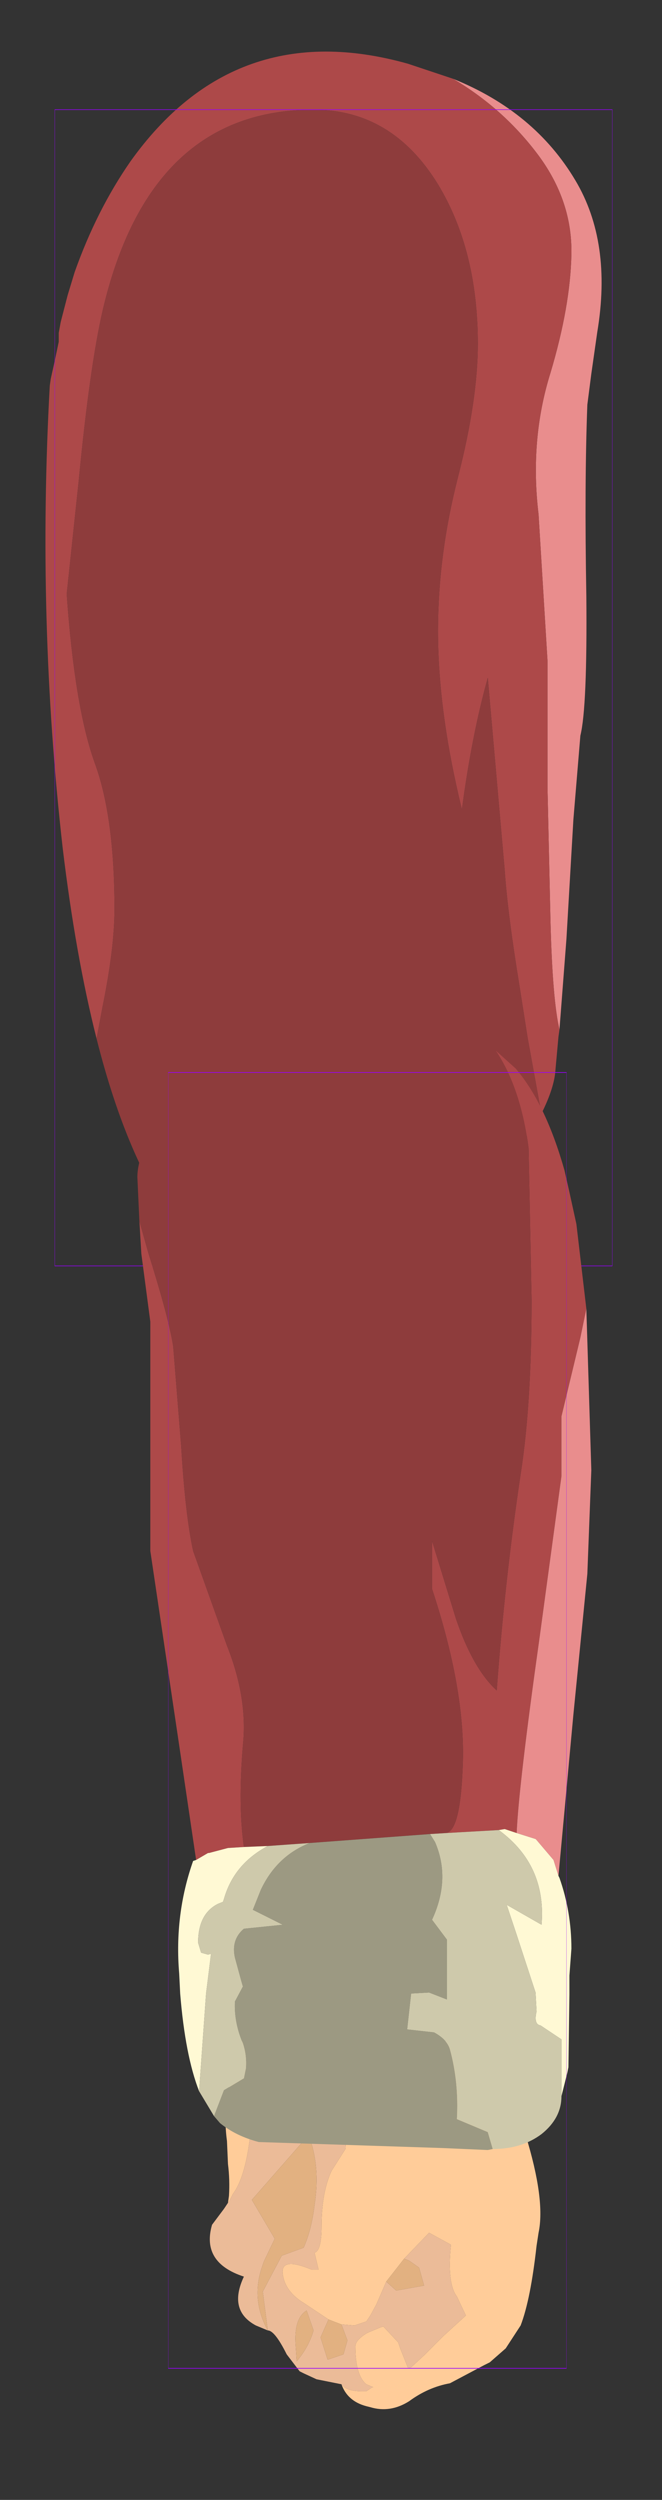<?xml version="1.0" encoding="UTF-8" standalone="no"?>
<svg xmlns:ffdec="https://www.free-decompiler.com/flash" xmlns:xlink="http://www.w3.org/1999/xlink" ffdec:objectType="frame" height="125.4px" width="33.25px" xmlns="http://www.w3.org/2000/svg">
  <rect width="100%" height="100%" fill="#333333" stroke="none"/>
  <g transform="matrix(1.0, 0.0, 0.0, 1.0, 17.85, 17.5)">
    <use ffdec:characterId="1647" ffdec:characterName="game_fla.upperarm2_619" height="65.5" id="upperArm2" transform="matrix(1.0, 0.0, 0.0, 1.0, -17.85, -17.5)" width="33.25" xlink:href="#sprite0"/>
    <use ffdec:characterId="1654" height="73.7" id="lowerArmOuter2" transform="matrix(1.0, 0.0, 0.0, 1.0, -12.65, 34.2)" width="26.0" xlink:href="#sprite2"/>
  </g>
  <defs>
    <g id="sprite0" transform="matrix(1.0, 0.0, 0.0, 1.0, 16.75, 34.5)">
      <use ffdec:characterId="1643" height="62.75" transform="matrix(1.0, 0.0, 0.0, 1.0, -14.45, -31.9)" width="27.9" xlink:href="#shape0"/>
      <use ffdec:characterId="1081" height="100.0" id="shape" transform="matrix(0.28, 0.0, 0.0, 0.58, -13.998, -28.999)" width="100.0" xlink:href="#sprite1"/>
    </g>
    <g id="shape0" transform="matrix(1.0, 0.0, 0.0, 1.0, 14.45, 31.9)">
      <path d="M6.0 -30.55 Q10.1 -28.9 12.15 -25.45 14.0 -22.35 13.25 -17.85 L12.95 -15.75 12.75 -14.2 Q12.6 -10.25 12.7 -4.6 12.75 1.0 12.4 2.4 L12.05 6.6 11.7 12.6 11.35 17.15 Q11.0 15.65 10.9 11.75 L10.75 5.05 10.75 -1.35 10.3 -8.7 Q9.85 -12.45 10.9 -15.8 11.9 -19.15 11.95 -21.75 12.0 -24.4 10.3 -26.7 8.55 -29.05 6.0 -30.55" fill="#e98d8d" fill-rule="evenodd" stroke="none"/>
      <path d="M-11.9 17.6 Q-12.95 13.45 -13.6 8.05 -14.9 -3.4 -14.25 -15.15 L-14.2 -15.5 -14.0 -16.4 -13.8 -17.35 -13.8 -17.65 -13.8 -17.8 -13.7 -18.35 -13.35 -19.7 -13.0 -20.85 Q-11.9 -23.95 -10.2 -26.4 -4.95 -33.75 3.75 -31.3 L6.0 -30.55 Q8.55 -29.05 10.3 -26.7 12.0 -24.4 11.95 -21.75 11.9 -19.15 10.9 -15.8 9.85 -12.45 10.3 -8.7 L10.75 -1.35 10.75 5.05 10.9 11.75 Q11.0 15.65 11.35 17.15 L11.3 17.5 11.15 19.15 Q11.1 20.05 10.45 21.35 L10.45 21.4 9.75 17.55 9.35 15.0 Q8.75 11.35 8.6 9.15 L7.75 -0.5 Q6.95 2.35 6.45 6.1 5.25 1.2 5.25 -2.85 5.25 -6.65 6.25 -10.55 7.25 -14.45 7.25 -17.25 7.25 -21.95 5.25 -25.25 2.95 -29.0 -1.0 -29.0 -9.25 -29.0 -11.6 -18.9 -12.25 -16.05 -12.8 -10.35 L-13.4 -4.7 Q-13.0 0.95 -12.0 3.75 -11.0 6.45 -11.0 11.1 -11.0 13.05 -11.6 16.0 L-11.9 17.6" fill="#ad4949" fill-rule="evenodd" stroke="none"/>
      <path d="M10.45 21.4 L7.25 25.85 6.55 26.7 Q2.65 30.85 -0.85 30.85 -4.95 30.85 -7.85 27.05 -10.35 23.75 -11.9 17.6 L-11.6 16.0 Q-11.0 13.05 -11.0 11.1 -11.0 6.45 -12.0 3.75 -13.0 0.95 -13.4 -4.7 L-12.8 -10.35 Q-12.25 -16.05 -11.6 -18.9 -9.25 -29.0 -1.0 -29.0 2.95 -29.0 5.25 -25.25 7.25 -21.95 7.25 -17.25 7.25 -14.45 6.25 -10.55 5.25 -6.65 5.25 -2.85 5.25 1.2 6.45 6.1 6.95 2.35 7.75 -0.5 L8.6 9.15 Q8.75 11.35 9.35 15.0 L9.75 17.55 10.45 21.4" fill="#8e3c3c" fill-rule="evenodd" stroke="none"/>
    </g>
    <g id="sprite1" transform="matrix(1.0, 0.0, 0.0, 1.0, 50.0, 50.0)">
      <use ffdec:characterId="1080" height="100.0" transform="matrix(1.0, 0.0, 0.0, 1.0, -50.0, -50.0)" width="100.0" xlink:href="#shape1"/>
    </g>
    <g id="shape1" transform="matrix(1.0, 0.0, 0.0, 1.0, 50.0, 50.0)">
      <path d="M50.0 50.0 L-50.0 50.0 -50.0 -50.0 50.0 -50.0 50.0 50.0 Z" fill="none" stroke="#9900ff" stroke-linecap="round" stroke-linejoin="round" stroke-width="0.05"/>
    </g>
    <g id="sprite2" transform="matrix(1.0, 0.0, 0.0, 1.0, 12.7, 7.75)">
      <use ffdec:characterId="1653" ffdec:characterName="game_fla.lowerarm2_621" height="73.7" id="lowerArm2" transform="matrix(1.0, 0.0, 0.0, 1.0, -12.7, -7.75)" width="26.0" xlink:href="#sprite3"/>
    </g>
    <g id="sprite3" transform="matrix(1.0, 0.0, 0.0, 1.0, 13.25, 34.6)">
      <use ffdec:characterId="1650" ffdec:characterName="game_fla.hand2_622" height="23.0" id="hand" transform="matrix(1.0, 0.0, 0.0, 1.0, -9.25, 16.1)" width="18.65" xlink:href="#sprite4"/>
      <use ffdec:characterId="1651" height="56.15" transform="matrix(1.0, 0.0, 0.0, 1.0, -11.55, -34.6)" width="22.8" xlink:href="#shape3"/>
      <use ffdec:characterId="1081" height="100.0" id="shape" transform="matrix(0.2, 0.0, 0.0, 0.65, -9.999, -32.501)" width="100.0" xlink:href="#sprite1"/>
    </g>
    <g id="sprite4" transform="matrix(1.0, 0.0, 0.0, 1.0, 9.65, 9.2)">
      <use ffdec:characterId="1648" height="18.45" transform="matrix(1.0, 0.0, 0.0, 1.0, -8.3, -9.2)" width="16.6" xlink:href="#shape2"/>
    </g>
    <g id="shape2" transform="matrix(1.0, 0.0, 0.0, 1.0, 8.3, 9.2)">
      <path d="M-1.7 8.0 L-2.95 7.75 -3.6 7.45 -3.8 7.35 -4.45 6.5 Q-5.05 5.3 -5.4 5.3 L-6.0 5.05 Q-7.4 4.3 -6.6 2.6 -8.75 1.9 -8.2 0.0 L-7.6 -0.8 -7.4 -1.1 -7.3 -1.25 -7.15 -1.55 Q-6.55 -2.35 -6.3 -4.35 -6.45 -5.65 -6.0 -6.0 L-5.6 -6.25 -5.8 -8.15 -5.75 -9.2 -0.8 -9.2 Q-0.05 -8.05 -0.4 -8.05 L-2.25 -8.35 -4.35 -8.85 -4.55 -8.55 -4.25 -7.8 -3.95 -6.85 -4.0 -6.55 -3.4 -6.4 -1.7 -5.35 -1.45 -4.5 -1.5 -3.8 -2.2 -2.7 Q-2.7 -1.6 -2.7 0.1 -2.7 1.3 -3.05 1.4 L-2.85 2.25 -3.2 2.25 Q-4.75 1.6 -4.65 2.45 -4.55 3.35 -3.55 3.95 L-2.35 4.75 -2.75 5.65 -2.4 6.75 -2.35 6.75 -1.6 6.5 -1.4 5.8 -1.7 5.0 -1.05 5.05 -0.45 4.85 -0.25 4.55 0.05 4.0 0.55 2.85 1.05 3.3 2.45 3.05 2.2 2.15 1.7 1.8 1.45 1.7 2.7 0.4 3.8 1.0 Q3.6 2.95 4.1 3.6 L4.55 4.55 3.4 5.6 2.95 6.05 2.45 6.55 1.8 7.15 1.65 7.2 1.25 6.2 1.15 5.9 0.4 5.1 0.25 5.15 -0.35 5.4 -0.45 5.45 Q-1.0 5.8 -1.0 6.1 -1.0 7.55 -0.45 8.0 L-0.1 8.15 -0.15 8.15 -0.45 8.35 -0.7 8.35 Q-1.45 8.35 -1.7 8.0 M-5.4 5.3 L-5.65 3.35 -4.7 1.55 -3.6 1.15 Q-3.2 0.25 -3.05 -1.0 -2.75 -2.95 -3.35 -4.5 L-6.2 -1.25 -5.05 0.7 -5.6 1.85 -5.75 2.3 Q-6.2 3.85 -5.4 5.3 M-3.45 4.3 Q-4.1 4.7 -4.0 6.05 L-3.95 6.85 Q-3.35 6.15 -3.1 5.3 L-3.45 4.3" fill="#ebbb98" fill-rule="evenodd" stroke="none"/>
      <path d="M-0.8 -9.2 L6.65 -9.2 7.05 -6.2 7.55 -4.5 Q8.55 -1.25 8.2 0.4 L8.1 1.05 Q7.8 3.75 7.3 5.05 L6.55 6.2 5.75 6.9 5.45 7.05 3.75 7.95 Q2.65 8.15 1.7 8.85 0.75 9.45 -0.25 9.15 L-0.45 9.1 Q-1.4 8.85 -1.7 8.0 -1.45 8.35 -0.7 8.35 L-0.45 8.35 -0.15 8.15 -0.1 8.15 -0.45 8.0 Q-1.0 7.55 -1.0 6.1 -1.0 5.8 -0.45 5.45 L-0.35 5.4 0.25 5.15 0.4 5.1 1.15 5.9 1.25 6.2 1.65 7.2 1.8 7.15 2.45 6.55 2.95 6.05 3.4 5.6 4.55 4.55 4.1 3.6 Q3.6 2.95 3.8 1.0 L2.7 0.4 1.45 1.7 0.55 2.85 0.05 4.0 -0.25 4.55 -0.45 4.85 -1.05 5.05 -1.7 5.0 -2.35 4.75 -3.55 3.95 Q-4.55 3.35 -4.65 2.45 -4.75 1.6 -3.2 2.25 L-2.85 2.25 -3.05 1.4 Q-2.7 1.3 -2.7 0.1 -2.7 -1.6 -2.2 -2.7 L-1.5 -3.8 -1.45 -4.5 -1.7 -5.35 -3.4 -6.4 -4.0 -6.55 -3.95 -6.85 -4.25 -7.8 -4.55 -8.55 -4.35 -8.85 -2.25 -8.35 -0.4 -8.05 Q-0.05 -8.05 -0.8 -9.2 M-7.4 -1.1 L-7.35 -1.45 Q-7.3 -2.25 -7.4 -3.05 L-7.45 -4.2 Q-7.75 -6.45 -6.85 -8.3 L-6.85 -9.2 -5.75 -9.2 -5.8 -8.15 -5.6 -6.25 -6.0 -6.0 Q-6.45 -5.65 -6.3 -4.35 -6.55 -2.35 -7.15 -1.55 L-7.3 -1.25 -7.4 -1.1" fill="#ffcc99" fill-rule="evenodd" stroke="none"/>
      <path d="M-2.35 4.75 L-1.7 5.0 -1.4 5.8 -1.6 6.5 -2.35 6.75 -2.4 6.75 -2.75 5.65 -2.35 4.75 M0.55 2.85 L1.45 1.7 1.7 1.8 2.2 2.15 2.45 3.05 1.05 3.3 0.55 2.85 M-5.4 5.3 Q-6.2 3.85 -5.75 2.3 L-5.6 1.85 -5.05 0.7 -6.2 -1.25 -3.35 -4.5 Q-2.75 -2.95 -3.05 -1.0 -3.2 0.25 -3.6 1.15 L-4.7 1.55 -5.65 3.35 -5.4 5.3 M-3.45 4.3 L-3.1 5.3 Q-3.35 6.15 -3.95 6.85 L-4.0 6.05 Q-4.1 4.7 -3.45 4.3" fill="#e2b181" fill-rule="evenodd" stroke="none"/>
    </g>
    <g id="shape3" transform="matrix(1.0, 0.0, 0.0, 1.0, 11.55, 34.6)">
      <path d="M3.95 5.65 Q4.7 5.55 4.8 2.05 4.9 -1.6 3.25 -6.6 L3.25 -9.0 4.45 -5.1 Q5.3 -2.6 6.5 -1.5 6.9 -7.0 7.7 -12.35 8.25 -15.85 8.25 -21.1 L8.1 -28.7 Q7.7 -31.75 6.45 -33.6 L7.45 -32.7 Q8.95 -30.95 9.9 -27.6 L10.15 -26.5 10.5 -24.9 11.0 -20.65 10.7 -19.2 9.75 -15.25 9.75 -12.25 8.65 -4.15 Q7.6 3.3 7.5 5.65 L6.9 5.45 6.6 5.5 3.95 5.65 M-11.45 -25.05 L-11.0 -23.45 Q-9.95 -20.1 -9.75 -18.75 L-9.35 -13.75 Q-9.15 -10.35 -8.75 -8.5 L-7.05 -3.75 Q-6.0 -1.1 -6.25 1.25 -6.5 4.25 -6.2 6.35 L-7.0 6.4 -7.95 6.65 -8.0 6.65 -8.6 7.0 -9.45 1.25 -10.9 -8.5 -10.9 -20.0 -11.35 -23.4 -11.45 -25.05" fill="#ad4949" fill-rule="evenodd" stroke="none"/>
      <path d="M6.45 -33.6 Q7.7 -31.75 8.1 -28.7 L8.25 -21.1 Q8.25 -15.85 7.7 -12.35 6.9 -7.0 6.5 -1.5 5.3 -2.6 4.45 -5.1 L3.25 -9.0 3.25 -6.6 Q4.9 -1.6 4.8 2.05 4.7 5.55 3.95 5.65 L3.15 5.7 -2.9 6.15 -5.0 6.3 -6.2 6.35 Q-6.5 4.25 -6.25 1.25 -6.0 -1.1 -7.05 -3.75 L-8.75 -8.5 Q-9.15 -10.35 -9.35 -13.75 L-9.75 -18.75 Q-9.95 -20.1 -11.0 -23.45 L-11.45 -25.05 -11.55 -27.25 Q-11.55 -28.6 -10.05 -30.8 -8.55 -32.95 -6.2 -33.75 L0.75 -34.05 Q4.15 -35.3 6.45 -33.6" fill="#8e3c3c" fill-rule="evenodd" stroke="none"/>
      <path d="M7.5 5.65 Q7.6 3.3 8.65 -4.15 L9.75 -12.25 9.75 -15.25 10.7 -19.2 11.0 -20.65 11.25 -12.55 11.05 -7.35 10.35 -0.3 9.6 7.8 9.35 7.0 8.5 6.0 8.45 5.95 7.5 5.65" fill="#e98d8d" fill-rule="evenodd" stroke="none"/>
      <path d="M6.6 5.5 L6.9 5.45 7.5 5.65 8.45 5.95 8.5 6.0 9.35 7.0 9.6 7.8 9.65 7.9 Q10.25 9.6 10.25 11.45 L10.15 12.8 10.15 13.75 10.1 17.4 10.05 17.65 9.75 18.85 9.75 16.0 8.7 15.3 Q8.35 15.25 8.5 14.6 L8.45 13.65 7.5 10.75 7.0 9.25 8.75 10.25 Q9.0 7.25 6.6 5.5 M-6.2 6.35 L-5.0 6.3 Q-6.7 7.2 -7.2 8.95 L-7.25 9.1 -7.5 9.2 Q-8.5 9.7 -8.5 11.15 L-8.35 11.65 -8.0 11.75 -7.85 11.7 -8.1 13.7 -8.45 18.6 Q-9.15 16.8 -9.4 13.7 L-9.45 12.7 Q-9.7 9.75 -8.75 7.05 L-8.6 7.0 -8.0 6.65 -7.95 6.65 -7.0 6.4 -6.2 6.35" fill="#fff9d4" fill-rule="evenodd" stroke="none"/>
      <path d="M-2.9 6.15 L3.15 5.7 3.4 6.1 Q4.2 7.95 3.25 10.0 L4.0 11.0 4.0 14.0 3.1 13.65 2.2 13.7 2.0 15.5 3.35 15.65 Q4.0 16.0 4.15 16.5 4.6 18.15 4.5 20.0 L6.05 20.65 6.3 21.5 6.05 21.55 3.75 21.45 -5.45 21.15 Q-6.6 20.85 -7.4 20.2 L-7.7 19.85 -7.2 18.55 -6.2 17.95 -6.1 17.45 Q-6.05 16.8 -6.25 16.2 -6.7 15.15 -6.65 14.1 L-6.25 13.35 -6.35 13.0 -6.65 11.9 Q-6.85 11.0 -6.2 10.45 L-4.25 10.25 -5.75 9.5 -5.35 8.5 Q-4.55 6.8 -2.9 6.15" fill="#9c9982" fill-rule="evenodd" stroke="none"/>
      <path d="M3.95 5.65 L6.6 5.5 Q9.0 7.25 8.75 10.25 L7.0 9.25 7.5 10.75 8.45 13.65 8.5 14.6 Q8.35 15.25 8.7 15.3 L9.75 16.0 9.75 18.85 Q9.75 19.95 8.75 20.75 7.75 21.5 6.3 21.5 L6.05 20.65 4.5 20.0 Q4.6 18.15 4.15 16.5 4.0 16.0 3.35 15.65 L2.0 15.5 2.2 13.7 3.1 13.65 4.0 14.0 4.0 11.0 3.25 10.0 Q4.2 7.95 3.4 6.1 L3.15 5.7 3.95 5.65 M-5.0 6.3 L-2.9 6.15 Q-4.55 6.8 -5.35 8.5 L-5.75 9.5 -4.25 10.25 -6.2 10.45 Q-6.85 11.0 -6.65 11.9 L-6.35 13.0 -6.25 13.35 -6.65 14.1 Q-6.7 15.15 -6.25 16.2 -6.05 16.8 -6.1 17.45 L-6.2 17.95 -7.2 18.55 -7.7 19.85 -8.45 18.6 -8.1 13.7 -7.85 11.7 -8.0 11.75 -8.35 11.65 -8.5 11.15 Q-8.5 9.7 -7.5 9.2 L-7.25 9.1 -7.2 8.95 Q-6.7 7.2 -5.0 6.3" fill="#cec9ab" fill-rule="evenodd" stroke="none"/>
    </g>
  </defs>
</svg>

